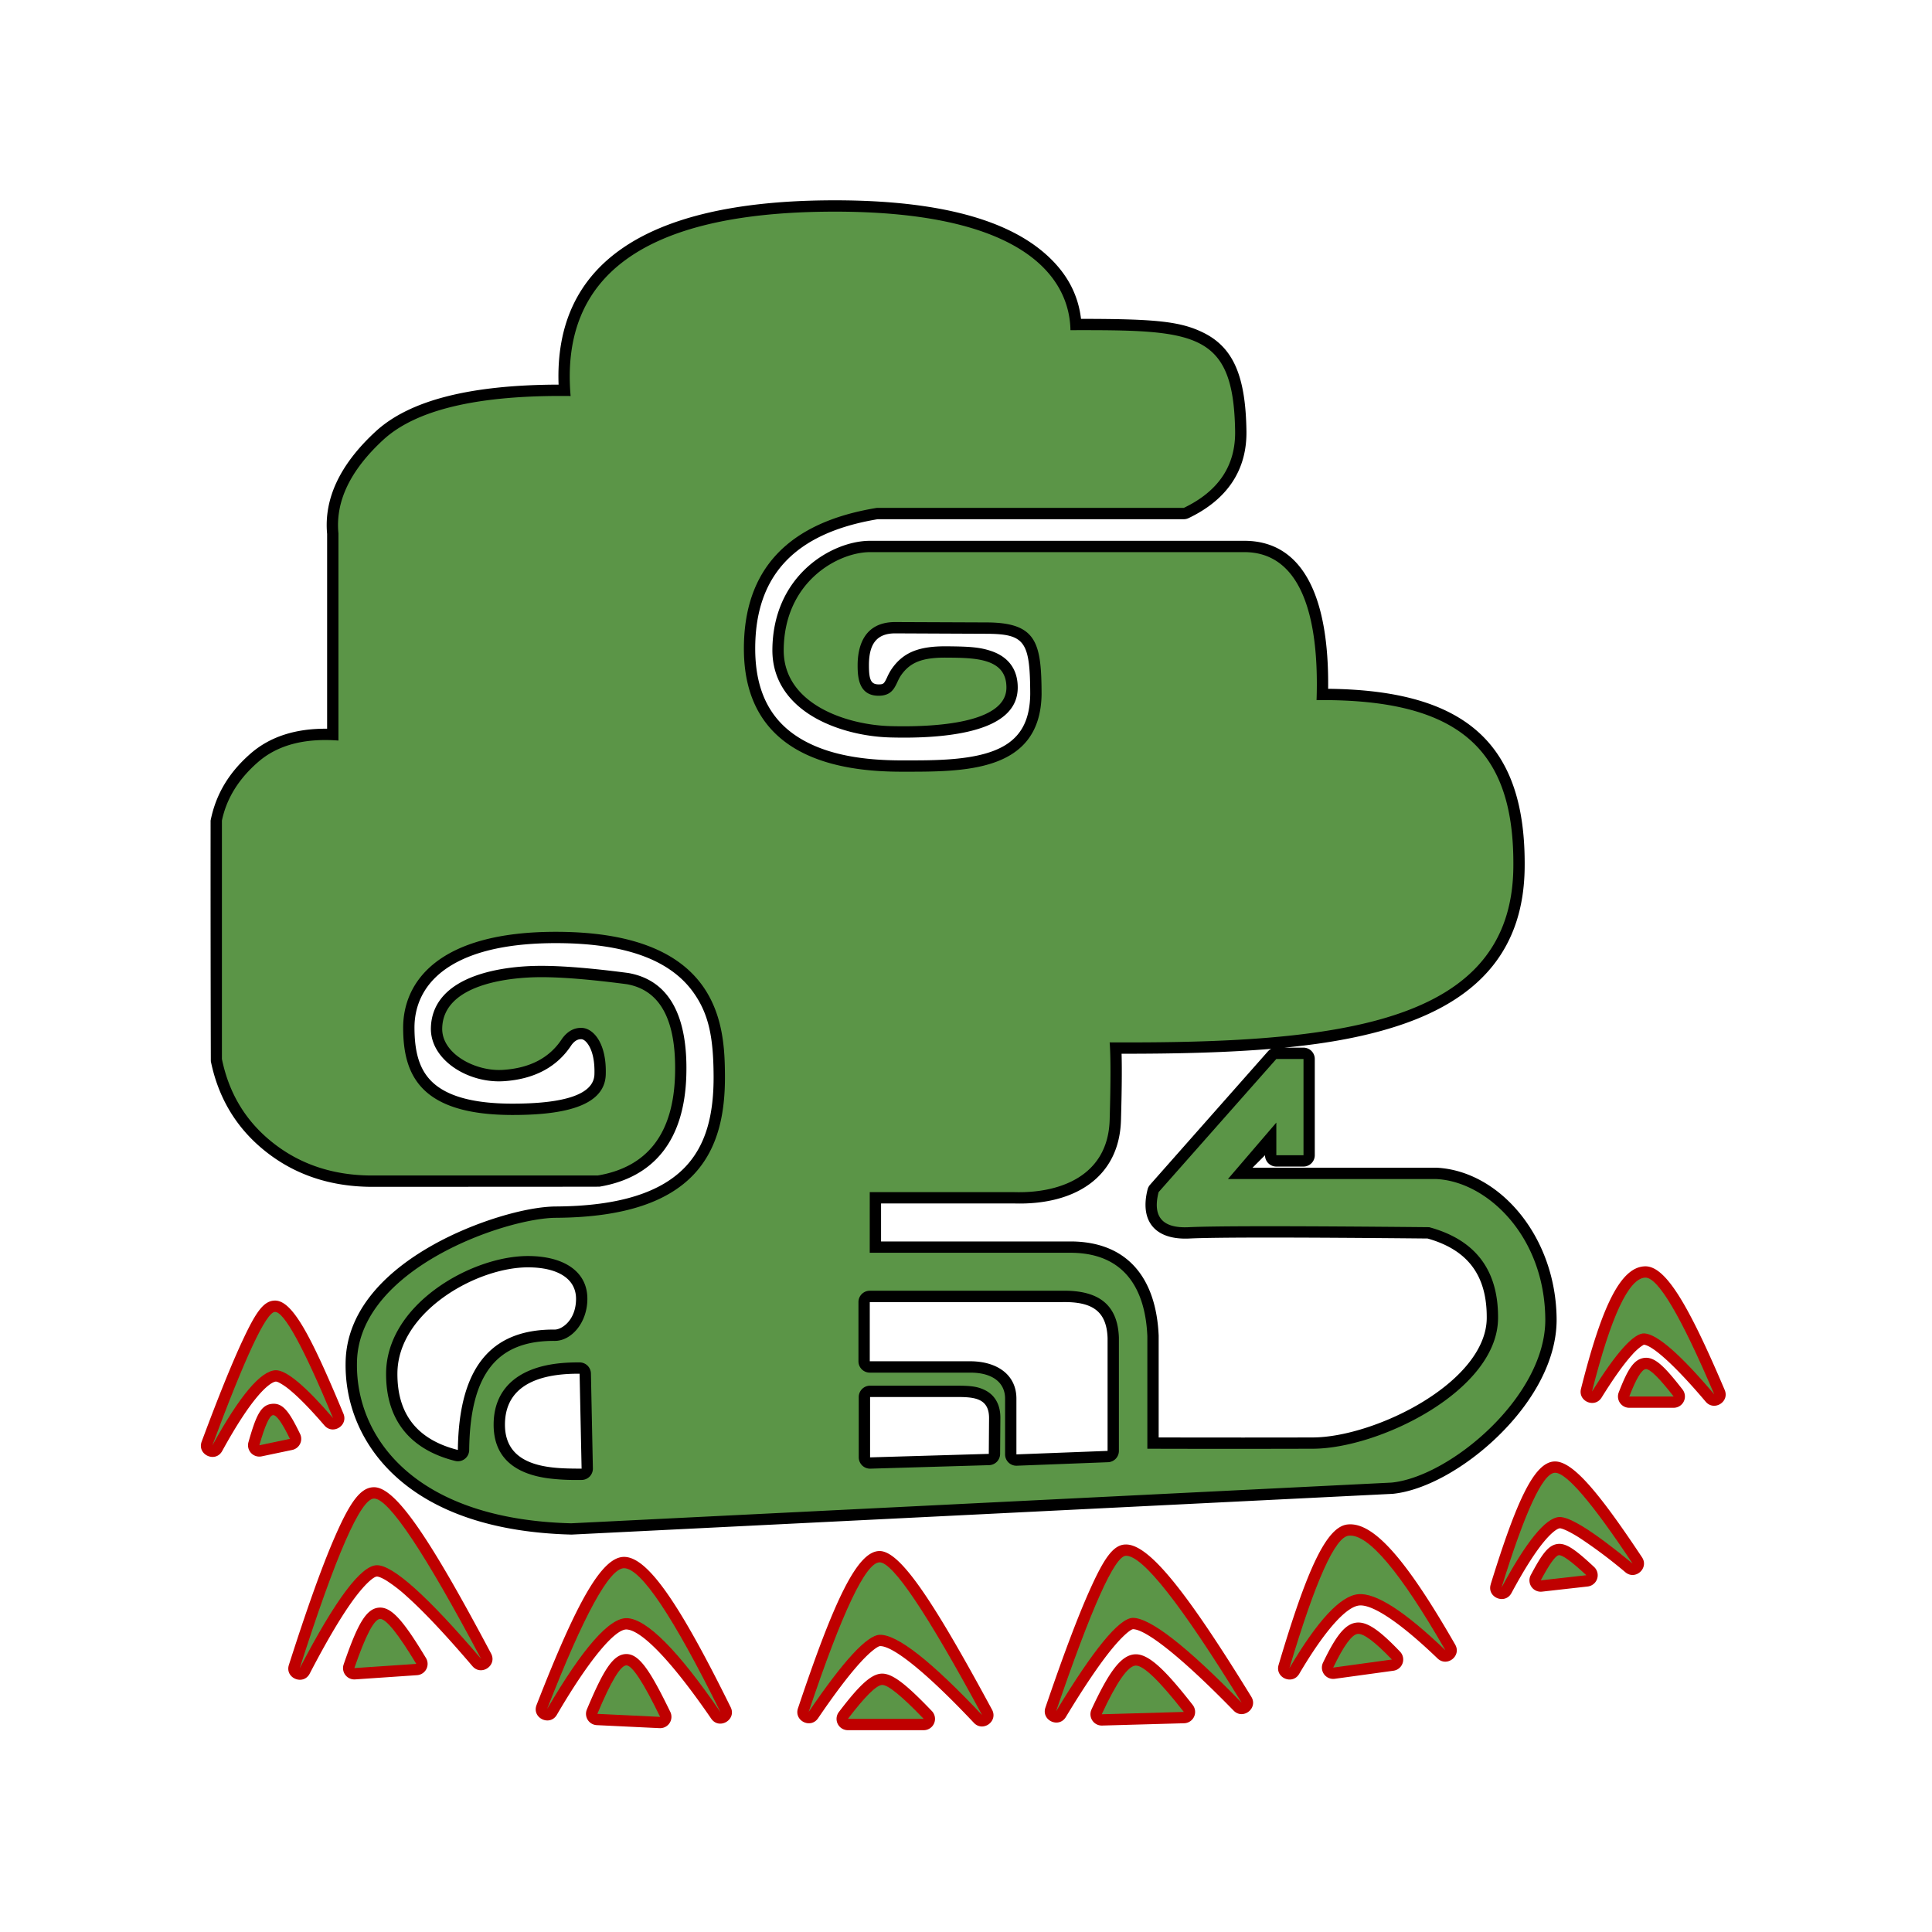 <?xml version="1.0" ?>
<svg height="512" viewBox="0 0 512 512" width="512" xmlns="http://www.w3.org/2000/svg">
  <g>
    <path d="M319.06 88.24c7.9 3.98 11.04 11.63 11.26 25.96 0.16 10.37-5.08 18.2-15.32 23.1a3 3 0 0 1-1.3 0.3h-81.13c-22 3.67-32.53 14.98-32.43 34.56 0.07 12 4.73 19.72 13.23 24.28 6.7 3.6 15.3 5.06 25.49 5.07 4.78 0 6.57-0.01 8.76-0.08 17.41-0.54 25.24-4.83 25.4-17.47-0.04-13.8-1.36-15.89-11.16-16l-24.55-0.11c-5.18-0.03-7.05 3.05-7.03 8.52 0 3.84 0.57 5.03 2.64 5 1.19-0.01 1.37-0.18 2.14-1.8a14.38 14.38 0 0 1 1.2-2.23c3.06-4.45 7.24-6.11 14.52-6.06 6.16 0.04 8.87 0.24 11.81 1.22 4.54 1.5 7.16 4.8 7.12 9.8-0.05 6.15-5.13 9.79-13.37 11.64-5.7 1.28-12.8 1.7-20.43 1.49-6.94-0.19-14.3-2-19.97-5.23-7.14-4.09-11.31-10.21-11.25-18.04 0.07-9.18 3.5-16.66 9.33-21.93 4.84-4.37 11.12-6.88 16.47-6.91h99.44c15.46 0.11 22.32 14.98 22.04 39.22 36.94 0.38 52.45 14.95 52.08 47.4-0.23 21.1-11.44 34.47-32.9 41.69-8.57 2.88-18.5 4.82-30.78 6.01h5.06a3 3 0 0 1 3 3v25.51a3 3 0 0 1-3 3h-7.19a3 3 0 0 1-3-3l-3.3 3.3h48.72c16.76 0.82 31.71 18.28 31.86 40.16 0.06 10.42-5.81 21.49-15.38 30.85-8.74 8.55-19.53 14.56-28.04 15.42l-217.6 10.8c-20.57-0.51-36.16-5.91-46.5-15.27-9.16-8.29-13.73-19.35-13.4-30.8 0.38-12.39 9.13-22.84 23.22-30.73 10.83-6.06 24.42-10.1 32.49-10.15 16.95-0.1 28-3.8 34.37-10.56 5.3-5.64 7.52-13.5 7.43-24.24-0.07-10.04-1.26-16.27-5.45-22.06-5.93-8.18-17.29-12.87-36-12.93-14.2-0.05-24.27 2.69-30.5 7.56-4.99 3.91-7.35 9.13-7.32 14.96 0.03 6.38 1.3 10.78 4.34 13.92 3.79 3.9 10.6 6.06 21.38 6.1 14.09 0.03 21.8-2.46 21.97-7.76 0.11-3.35-0.46-5.95-1.48-7.64-0.69-1.15-1.44-1.66-1.95-1.68-0.97-0.04-1.78 0.39-2.65 1.54-3.82 5.87-9.9 9.07-17.97 9.59-9.47 0.6-19.48-5.67-19.29-14.12 0.16-6.71 4.64-11.26 11.9-13.85 5-1.78 11.13-2.58 17.08-2.6 5.82-0.02 13.58 0.61 23.31 1.89 10.84 1.89 15.86 11.33 15.4 27.14-0.48 16.86-8.28 27-23 29.49-0.1 0.02-20.38 0.03-60.81 0.04-10.63-0.12-19.85-3.2-27.54-9.26-7.73-6.08-12.64-14.12-14.66-24.02a19026 19026 0 0 1-0.06-63.78c1.42-7.1 4.96-12.84 10.59-17.75 5.16-4.5 11.96-6.68 20.29-6.59V141.5c-0.88-9.41 3.48-18.49 12.8-27.1 9.02-8.35 25.19-12.41 48.54-12.47-1.18-31.96 22.95-48.3 70.7-48.83 28.07-0.31 46.62 4.54 57.38 13.39 6.64 5.47 9.61 11.59 10.37 18.01 19.76 0.01 26.42 0.65 32.58 3.74zm-21.83 191c0.12 4.04 0.06 9.9-0.16 17.63-0.44 15.2-12.31 22.51-28.22 22.06h-35.36V329h50.63c14.7 0.21 22.27 9.69 22.94 24.96v26.98c16.26 0.03 29.9 0.03 40.9 0 8.31-0.04 20-3.8 29.44-9.65 10.36-6.42 16.53-14.29 16.6-21.91 0.11-11.3-4.95-18.13-15.67-21.16-35.13-0.34-56.22-0.34-63.12 0-9 0.44-13.25-4.5-11.08-13.03a3 3 0 0 1 0.66-1.24l31.2-35.3a3 3 0 0 1 0.92-0.7c-11.16 0.94-24.17 1.32-39.68 1.3zM154.13 389.2l-0.53-25.15c-7.07-0.04-19.68 1.16-19.78 13.36-0.11 12.2 13.63 11.72 20.3 11.8zm-1.47-44.88c0.06-5.63-5.12-8.4-12.5-8.46-13.8-0.13-34.72 11.78-34.84 28.05-0.08 10.85 5.26 17.63 16.02 20.34 0.27-23.46 10.08-32.02 25.68-31.9 1.82 0.01 5.57-2.4 5.64-8.03zm77.92 25.9v16l31.46-0.93 0.07-9.32c0.1-5.64-4.21-5.76-8.96-5.75h-22.57zm38.77 15.21l24.17-0.93v-29.93c-0.26-7.19-4.15-9.66-12.09-9.5H230.5v15.68h26.74c7.1 0.06 12.22 3.65 12.12 10.1v14.58z" fill="#000000"/>
    <path d="M283.68 87.5c32.98-0.06 43.23 0.27 43.64 26.75 0.14 9.15-4.4 15.93-13.61 20.35h-81.38c-23.57 3.86-35.3 16.38-35.19 37.58 0.15 28.66 25.44 32.32 41.71 32.33 16.28 0 36.9 0.4 37.18-20.56-0.05-13.52-1.26-18.84-14.15-19l-24.55-0.1c-8.78-0.05-10.06 7.12-10.05 11.53 0 3.2 0.33 8.07 5.69 8 4.2-0.07 4.35-3.28 5.76-5.34 2.42-3.52 5.65-4.8 12.03-4.76 7.7 0.05 16.02 0.12 15.95 8-0.08 9.44-19.08 10.46-30.72 10.15-11.64-0.31-28.42-5.84-28.3-20.25 0.15-18.15 14.5-25.82 22.8-25.86h99.41c15.04 0.1 19.76 17.45 19 39.22 38.54-0.4 52.5 13.65 52.15 44.36-0.46 41.6-46.14 46.64-106.98 46.34 0.29 3.65 0.29 10.5 0 20.54-0.43 15.07-13.5 19.48-25.22 19.15h-38.36V332h53.6c14.09 0.2 19.44 9.81 19.97 22.09v29.84a7697.8 7697.8 0 0 0 43.9 0c17.51-0.06 48.86-15.34 49.04-34.52 0.12-12.8-5.96-20.85-18.25-24.19-35.45-0.34-56.68-0.34-63.69 0-7.01 0.35-9.69-2.75-8.02-9.29l31.2-35.29h7.2v25.51h-7.2v-8.65l-12.83 14.96h55.25c13.4 0.65 28.71 15.08 28.86 37.17 0.13 20.38-25.16 41.7-40.72 43.27l-217.44 10.79c-42.01-1.08-57.34-23.28-56.75-42.99 0.73-24.65 39.5-37.9 52.71-37.97 37.58-0.22 44.95-17.85 44.8-37.83-0.1-12.97-1.16-37.81-44.45-37.96-31.79-0.11-40.89 13.47-40.83 25.54 0.05 12.07 4.22 22.92 28.71 23 11.8 0.03 24.67-1.6 24.98-10.66 0.28-8.33-3.26-12.3-6.32-12.42-2.03-0.08-3.78 0.86-5.23 2.83-3.26 5.07-8.5 7.84-15.7 8.3-7.22 0.47-16.25-4.23-16.09-11.05 0.27-11.59 17.5-13.49 25.99-13.52 5.66-0.02 13.3 0.6 22.91 1.86 8.95 1.57 13.21 9.6 12.8 24.08-0.45 15.5-7.28 24.38-20.5 26.62h-60.3c-9.97-0.11-18.54-2.98-25.7-8.62-7.17-5.64-11.7-13.05-13.58-22.26v-63.18c1.22-5.83 4.4-11 9.56-15.49 5.15-4.5 12.26-6.4 21.32-5.72v-54.9c-0.84-8.42 3.1-16.68 11.83-24.75 8.74-8.08 25.3-11.96 49.7-11.65-2.8-32.04 19.72-48.32 67.55-48.85 61.4-0.68 64.77 24.1 64.91 31.4zM157.12 389.14l-0.52-25.16a3 3 0 0 0-2.98-2.93c-5.27-0.03-9.84 0.6-13.75 2.35-5.66 2.55-9 7.21-9.05 13.98-0.08 8.83 5.54 13.2 14.52 14.4a57.08 57.08 0 0 0 7.9 0.42h0.85a3 3 0 0 0 3.03-3.06zm-1.46-44.78c0.09-7.41-6.22-11.42-15.48-11.5-7.65-0.07-16.94 3.15-24.32 8.44-8.35 5.99-13.48 13.94-13.54 22.6-0.09 12.24 6.2 20.22 18.29 23.26a3 3 0 0 0 3.73-2.88c0.23-20.56 7.67-29.04 22.66-28.93 4.34 0.03 8.58-4.68 8.66-11zm71.92 25.85v16a3 3 0 0 0 3.09 3l31.46-0.93a3 3 0 0 0 2.91-2.97l0.07-9.32c0.07-3.76-1.48-6.45-4.45-7.76-1.93-0.86-3.74-1.02-7.52-1.01h-22.56a3 3 0 0 0-3 3zm41.88 18.22l24.18-0.93a3 3 0 0 0 2.88-3v-30.04c-0.33-8.77-5.42-12.59-15.15-12.4H230.5a3 3 0 0 0-3 3v15.7a3 3 0 0 0 3 3h26.74c5.86 0.04 9.19 2.68 9.12 7.05v14.62a3 3 0 0 0 3.11 3z" fill="#5B9547"/>
    <path d="M53.45 382.03c4.4-11.83 8-20.72 10.8-26.71 3.48-7.44 5.52-10.53 8.48-10.65 4.6-0.18 9.37 8.55 18.29 29.98 1.3 3.15-2.82 5.7-5.05 3.1-3.58-4.15-6.58-7.24-8.97-9.23a17.17 17.17 0 0 0-2.84-2 3.09 3.09 0 0 0-1.01-0.39c-0.91 0.04-2.7 1.3-4.99 4.04-2.65 3.15-5.75 7.94-9.27 14.35-1.79 3.26-6.73 1-5.44-2.49zm23.11 59.19c4.83-15.11 8.9-26.46 12.24-34.08 3.92-8.93 6.71-13.06 10.38-13.01 5.75 0.07 14.86 13.73 30.96 44.07 1.68 3.16-2.6 6.08-4.94 3.35-7-8.2-12.75-14.32-17.24-18.35a40.04 40.04 0 0 0-5.54-4.32c-1.24-0.76-2.13-1.08-2.52-1.08-0.83 0-3.02 1.83-5.9 5.67-3.28 4.4-7.27 11.1-11.92 20.05-1.7 3.26-6.64 1.2-5.52-2.3zm65.64 10.6c10.56-27.08 17.25-39.32 23.26-39.23 6.31 0.1 14.79 12.76 28.17 39.83 1.65 3.34-3.06 6.1-5.16 3.03-10.65-15.51-18.53-23.45-22.42-23.62-2.94-0.13-9.63 7.47-18.47 22.6-1.86 3.19-6.73 0.84-5.38-2.6zm69.27 0.9c9.65-28.8 15.72-41.6 21.57-41.68 5.42-0.09 14.05 12.77 29.86 42.04 1.67 3.09-2.42 6.04-4.82 3.48-12.76-13.54-21.5-20.4-24.85-20.32-0.59 0.01-2.5 1.37-5.1 4.2-3.02 3.28-6.81 8.26-11.33 14.91-1.97 2.89-6.44 0.67-5.33-2.64zm83.19-15.74c-3.27 4-7.35 10.02-12.2 18.05-1.86 3.07-6.57 0.88-5.41-2.52 4.7-13.78 8.6-24.13 11.73-31.1 3.74-8.33 6.2-12.04 9.48-12.1 6.18-0.22 16.26 12.57 33.35 40.35 1.87 3.05-2.21 6.23-4.7 3.66-13.84-14.2-23.21-21.5-26.65-21.57-0.72 0.1-2.8 1.82-5.6 5.23zm90.98-1.14c1.73 3-2.17 6.06-4.68 3.66-10.12-9.73-17.32-14.36-20.73-14.03-3.38 0.31-8.99 6.34-15.93 18.13-1.8 3.05-6.47 1.01-5.46-2.38 7.5-25.24 12.68-36.8 18.4-37.23 6.95-0.64 15.74 9.81 28.4 31.85zm9.41-15.99c6.86-22.18 11.5-32.2 16.78-32.54 4.72-0.3 11.52 7.63 23.32 25.39 1.9 2.87-1.75 6.17-4.4 3.97a128.46 128.46 0 0 0-12.26-9.19c-2.72-1.72-4.6-2.5-5.13-2.46-0.74 0.06-2.33 1.25-4.4 3.79-2.39 2.95-5.2 7.4-8.4 13.35-1.72 3.2-6.58 1.16-5.5-2.3zm40-63.13a14.98 14.98 0 0 0-2.57 2.37c-2.18 2.41-4.87 6.18-8.04 11.28-1.81 2.9-6.3 1-5.46-2.32 5.47-21.67 10.39-32.2 16.89-32.46 5.46-0.22 11.48 9.94 21.19 32.76 1.35 3.16-2.83 5.74-5.05 3.1-8.28-9.78-14.14-14.91-16.38-15.09l-0.58 0.36zM65.84 382.2c2-7.03 3.24-9.78 6.1-10.15 3-0.38 4.7 2 7.59 7.96a3 3 0 0 1-2.09 4.24l-8.1 1.7a3 3 0 0 1-3.5-3.75zm25.23 58.89c3.63-10.55 5.96-15 9.61-15.06 3.3-0.06 6.52 3.95 12.21 13.37a3 3 0 0 1-2.36 4.54l-16.42 1.12a3 3 0 0 1-3.04-3.97zm64.46 11.93c4.35-10.37 6.94-14.68 10.47-14.68 3.43 0 6.34 4.44 11.64 15.34a3 3 0 0 1-2.84 4.3l-16.64-0.8a3 3 0 0 1-2.63-4.16zm66.78 0.68c5.2-6.83 8.4-10 11.26-10.17 2.9-0.16 6.66 2.9 13.38 9.91a3 3 0 0 1-2.16 5.08h-20.1a3 3 0 0 1-2.38-4.82zm66.94-0.67c4.54-9.79 7.78-14.44 11.55-14.62 3.56-0.18 7.98 4.07 15.28 13.42a3 3 0 0 1-2.28 4.85l-21.74 0.61a3 3 0 0 1-2.8-4.26zm61.36-12.4c3.32-6.9 5.78-10.3 8.9-10.62 2.92-0.3 6.28 2.22 11.52 7.7a3 3 0 0 1-1.75 5.05l-15.56 2.14a3 3 0 0 1-3.11-4.27zm55.06-23.22c2.87-5.4 4.55-7.77 6.85-8.2 2.39-0.46 4.86 1.33 9.93 6.05a3 3 0 0 1-1.71 5.18l-12.08 1.36a3 3 0 0 1-2.99-4.39zm23.31-48.4c2.35-6.1 4.02-8.86 6.84-9.16 2.73-0.29 5.25 2.19 10.08 8.4a3 3 0 0 1-2.37 4.83h-11.75a3 3 0 0 1-2.8-4.08z" fill="#BF000000"/>
    <path d="M56.26 383.08c8.74-23.52 14.27-35.32 16.59-35.41 2.42-0.1 7.56 9.28 15.4 28.13-7.36-8.56-12.43-12.78-15.22-12.67-3.96 0.16-9.55 6.81-16.77 19.95zm23.16 59.05c9.6-30.04 16.18-45.04 19.72-45 3.9 0.05 13.35 14.2 28.35 42.47-14.16-16.58-23.37-24.85-27.62-24.8-4.2 0.05-11.02 9.16-20.45 27.33zm65.57 10.78c9.73-24.94 16.53-37.38 20.42-37.32 4.47 0.07 12.98 12.79 25.53 38.16-11.24-16.38-19.5-24.68-24.75-24.92-4.63-0.2-11.7 7.82-21.2 24.08zm69.32 0.76c8.84-26.37 15.1-39.58 18.78-39.63 3.51-0.06 12.57 13.43 27.17 40.46-13.45-14.28-22.49-21.37-27.1-21.26-3.37 0.08-9.65 6.89-18.85 20.43zm65.58-0.2c9.35-27.38 15.5-41.1 18.48-41.17 4.4-0.15 14.62 12.83 30.68 38.93-14.66-15.05-24.3-22.54-28.91-22.48-3.65 0.2-10.4 8.44-20.25 24.73zm61.82-11.4c6.9-23.18 12.15-34.88 15.78-35.1 5.1-0.5 13.62 9.61 25.55 30.36-10.77-10.34-18.47-15.29-23.1-14.85-4.71 0.44-10.79 6.98-18.23 19.6zm56.21-21.33c6.2-20.09 10.9-30.23 14.1-30.44 2.97-0.19 9.85 7.83 20.63 24.06-10.23-8.44-16.74-12.55-19.52-12.33-3.58 0.28-8.65 6.52-15.21 18.7zm23.97-51.96c5.04-19.95 9.74-30.01 14.1-30.2 3.37-0.13 9.47 10.18 18.3 30.94-8.9-10.53-15.06-15.91-18.46-16.15-2.78-0.2-7.43 4.95-13.94 15.41zM68.73 383.02c1.48-5.21 2.68-7.87 3.6-7.99 0.91-0.12 2.41 1.98 4.5 6.28l-8.1 1.7zm25.18 59.04c2.98-8.66 5.25-13 6.83-13.03 1.57-0.03 4.77 3.94 9.58 11.92l-16.41 1.11zm64.4 12.12c3.58-8.56 6.15-12.84 7.69-12.84s4.52 4.55 8.94 13.65l-16.64-0.8zm66.39 1.34c4.5-5.9 7.52-8.9 9.04-8.99 1.53-0.09 5.21 2.9 11.05 8.99h-20.1zm67.27-1.22c3.94-8.5 6.94-12.8 8.98-12.9 2.05-0.1 6.3 4 12.77 12.28l-21.75 0.62zm61.34-12.37c2.79-5.8 4.95-8.77 6.5-8.93 1.55-0.16 4.57 2.1 9.06 6.79l-15.56 2.14zm55.01-23.12c2.27-4.27 3.85-6.49 4.75-6.66 0.9-0.17 3.35 1.6 7.33 5.3l-12.08 1.36zm23.46-48.73c1.82-4.72 3.27-7.13 4.35-7.25 1.09-0.11 3.55 2.3 7.4 7.25h-11.75z" fill="#5B9547"/>
  </g>
</svg>
